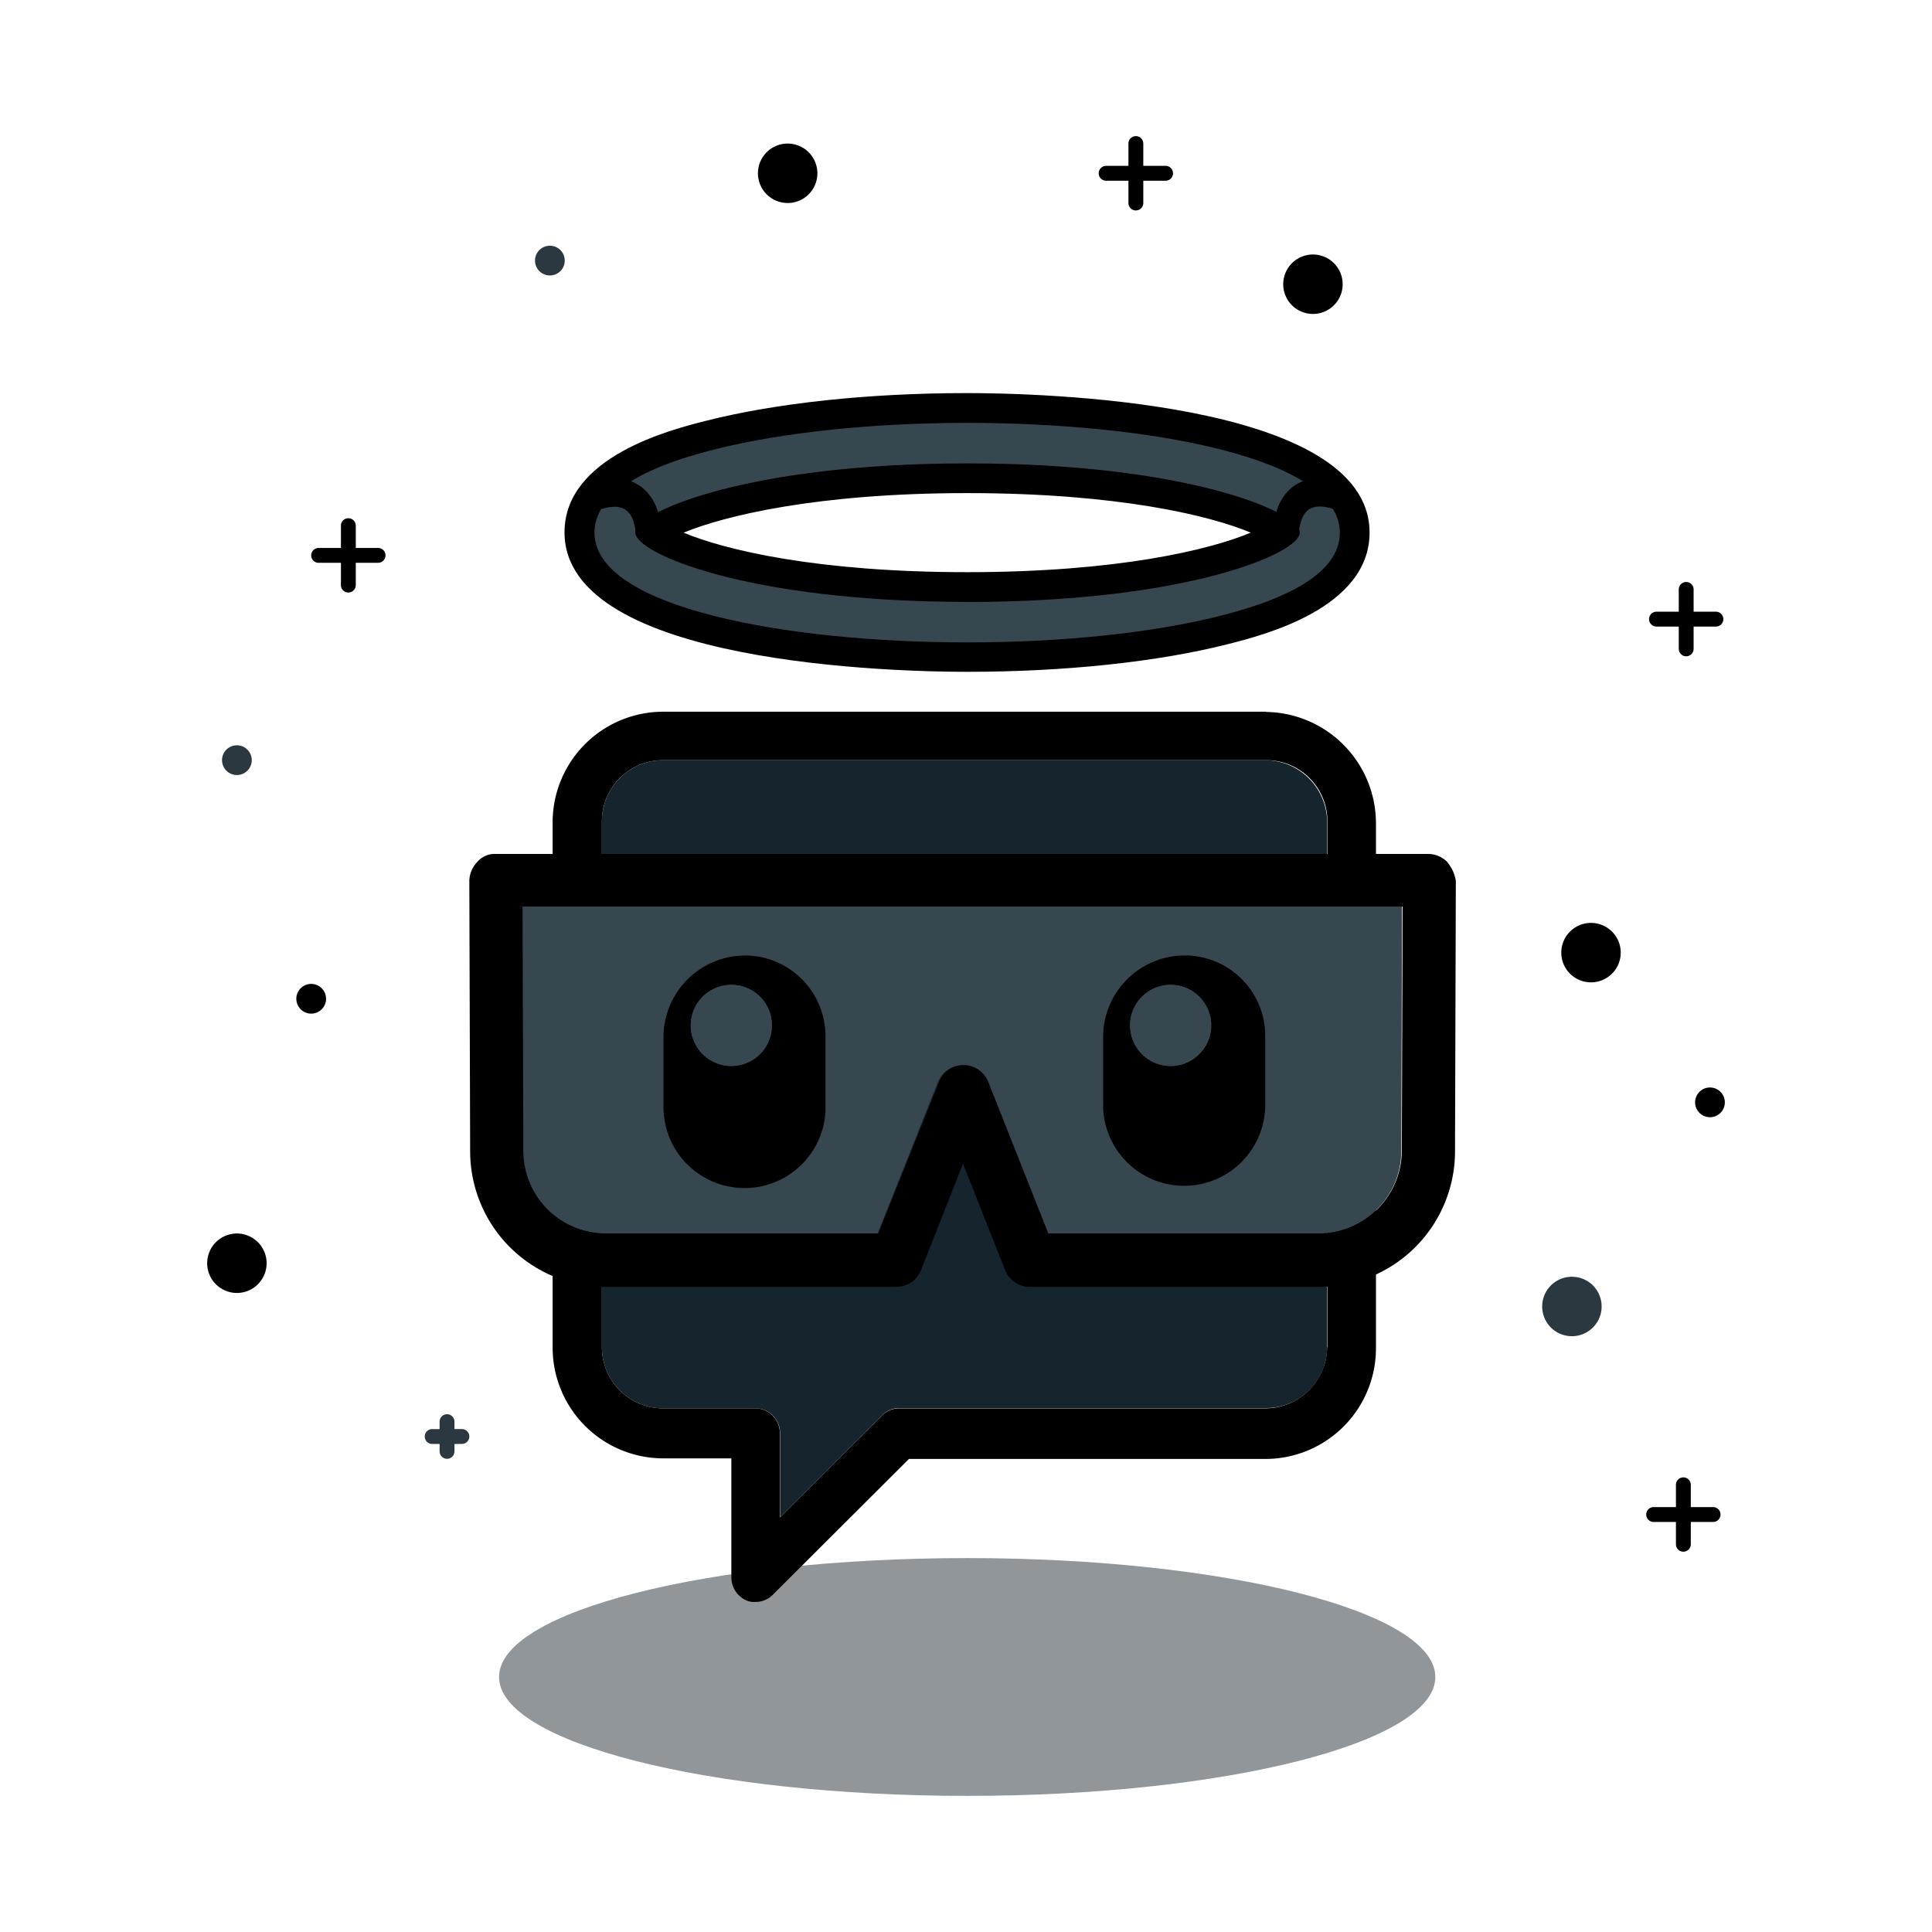 <svg xmlns="http://www.w3.org/2000/svg" id="Layer_1" data-name="Layer 1" viewBox="0 0 260 260"><defs><style>.cls-1{opacity:.45}.cls-2{fill:#09161d}.cls-3{fill:#16242d}.cls-4{fill:#37474f}.cls-5{fill:#2b383f}</style></defs><title>imageWhiteList_dark</title><g id="shield_kevin_light" data-name="shield kevin light"><g id="Ellipse_3" class="cls-1" data-name="Ellipse 3"><path id="path0_fill" d="M193.16,225.68c0,8.84-28.2,16-63,16s-63-7.16-63-16,28.21-16,63-16S193.16,216.84,193.16,225.68Z" class="cls-2" data-name="path0 fill"/></g></g><path id="Fill-41" d="M170.37,102.3H89.24A8.23,8.23,0,0,0,81,110.51v70.78a8.24,8.24,0,0,0,8.24,8.24h12.44a3.32,3.32,0,0,1,3.3,3.3v11.34l13.7-13.68a3.26,3.26,0,0,1,2.34-1h49.35a8.22,8.22,0,0,0,8.23-8.23h0V110.53a8.38,8.38,0,0,0-8.23-8.23" class="cls-3"/><path id="Fill-42" d="M178.6,181.29a8.32,8.32,0,0,1-8.32,8.24H121a3.28,3.28,0,0,0-2.35,1l-13.7,13.68V192.83a3.32,3.32,0,0,0-3.3-3.3H89.2A8.24,8.24,0,0,1,81,181.29V110.53a8.22,8.22,0,0,1,8.23-8.23h81.18a8.22,8.22,0,0,1,8.23,8.23v70.76m-8.23-85.51H89.24a14.89,14.89,0,0,0-14.87,14.85v70.76a14.91,14.91,0,0,0,14.87,14.87h9.18v16a3.42,3.42,0,0,0,2,3.11,2.66,2.66,0,0,0,1.28.21,3.26,3.26,0,0,0,2.34-1l18.28-18.24h48a14.89,14.89,0,0,0,14.85-14.87V110.81a15,15,0,0,0-14.82-15"/><path id="Fill-47" d="M70.32,154.89A11.18,11.18,0,0,0,81.42,166h36.67l8.14-20.41a3.55,3.55,0,0,1,4.59-2,3.5,3.5,0,0,1,2,2L141,166h36.46a11.12,11.12,0,0,0,11.12-11.12h0l.1-32.92H70.21l.11,32.92" class="cls-4"/><path id="Fill-48" d="M188.65,154.89A11.19,11.19,0,0,1,177.53,166H141.08L133,145.6a3.56,3.56,0,0,0-6.63,0L118.2,166H81.55a11.12,11.12,0,0,1-11.12-11.12h0L70.32,122H188.76Zm6.1-38.91a3.69,3.69,0,0,0-2.47-1.06H66.68A3.05,3.05,0,0,0,64.23,116a3.73,3.73,0,0,0-1.07,2.56L63.27,155a18.25,18.25,0,0,0,18.28,18.18h39.08a3.57,3.57,0,0,0,3.31-2.24l5.66-14.34,5.67,14.34a3.55,3.55,0,0,0,3.32,2.24H177.5A18.25,18.25,0,0,0,195.81,155h0l.11-36.45A5.19,5.19,0,0,0,194.75,116Z"/><path id="Fill-49" d="M157.58,143.45A5.46,5.46,0,1,1,163,138h0A5.48,5.48,0,0,1,157.58,143.45Zm1.78-14.87a11,11,0,0,0-10.91,10.9v9.19a10.91,10.91,0,0,0,21.82,0V139.5a10.82,10.82,0,0,0-10.71-10.92Z"/><path id="Fill-50" d="M163,138a5.46,5.46,0,1,0-5.45,5.46h0A5.48,5.48,0,0,0,163,138" class="cls-4"/><path id="Fill-51" d="M98.42,143.45a5.46,5.46,0,1,1,5.46-5.46h0A5.48,5.48,0,0,1,98.42,143.45Zm1.78-14.86A11,11,0,0,0,89.29,139.5v9.19a10.91,10.91,0,0,0,21.8.88c0-.3,0-.59,0-.88V139.5a10.87,10.87,0,0,0-10.82-10.92h-.07Z"/><path id="Fill-52" d="M103.88,138a5.46,5.46,0,1,0-5.46,5.46h0a5.46,5.46,0,0,0,5.46-5.46" class="cls-4"/><g id="Union"><path id="path18_fill" d="M225.54,207.82a1,1,0,0,0,2,0v-3h3a1,1,0,1,0,0-2h-3v-3a1,1,0,0,0-2,0v3h-3a1,1,0,0,0,0,2h3Z" data-name="path18 fill"/></g><g id="Ellipse_9" data-name="Ellipse 9"><path id="path23_fill" d="M215.54,175.82a4,4,0,1,1-4-4A4,4,0,0,1,215.54,175.82Z" class="cls-5" data-name="path23 fill"/></g><g id="Union-2" data-name="Union"><path id="path19_fill" d="M225.92,87.32a1,1,0,1,0,2,0v-3h3a1,1,0,1,0,0-2h-3v-3a1,1,0,0,0-2,0v3h-3a1,1,0,0,0,0,2h3Z" data-name="path19 fill"/></g><g id="Union-3" data-name="Union"><path id="path19_fill-2" d="M45.88,78.74a1,1,0,0,0,2,0v-3h3a1,1,0,1,0,0-2h-3v-3a1,1,0,0,0-2,0v3h-3a1,1,0,0,0,0,2h3Z" data-name="path19 fill"/></g><g id="Union-4" data-name="Union"><path id="path19_fill-3" d="M151.86,27.32a1,1,0,0,0,2,0v-3h3a1,1,0,0,0,0-2h-3v-3a1,1,0,1,0-2,0v3h-3a1,1,0,0,0,0,2h3Z" data-name="path19 fill"/></g><g id="Union-5" data-name="Union"><path id="path22_fill" d="M59.16,195.32a1,1,0,0,0,2,0v-1h1a1,1,0,0,0,0-2h-1v-1a1,1,0,0,0-2,0v1h-1a1,1,0,0,0,0,2h1Z" class="cls-5" data-name="path22 fill"/></g><g id="Ellipse_9-2" data-name="Ellipse 9"><path id="path23_fill-2" d="M110,23.32a4,4,0,1,1-4-4A4,4,0,0,1,110,23.32Z" data-name="path23 fill"/></g><g id="Ellipse_9-3" data-name="Ellipse 9"><path id="path25_fill" d="M33.88,102.3a2,2,0,1,1-2-2A2,2,0,0,1,33.88,102.3Z" class="cls-5" data-name="path25 fill"/></g><g id="Ellipse_9-4" data-name="Ellipse 9"><path id="path25_fill-2" d="M76,35.07a2,2,0,1,1-2-2A2,2,0,0,1,76,35.07Z" class="cls-5" data-name="path25 fill"/></g><g id="Ellipse_9-5" data-name="Ellipse 9"><path id="path24_fill" d="M218.11,128.2a4,4,0,1,1-4-4A4,4,0,0,1,218.11,128.2Z" data-name="path24 fill"/></g><g id="Ellipse_9-6" data-name="Ellipse 9"><path id="path24_fill-2" d="M180.69,38.25a4,4,0,1,1-4-4A4,4,0,0,1,180.69,38.25Z" data-name="path24 fill"/></g><g id="Ellipse_9-7" data-name="Ellipse 9"><path id="path24_fill-3" d="M35.88,170a4,4,0,1,1-4-4A4,4,0,0,1,35.88,170Z" data-name="path24 fill"/></g><g id="Ellipse_9-8" data-name="Ellipse 9"><path id="path25_fill-3" d="M232.12,148.35a2,2,0,1,1-2-2A2,2,0,0,1,232.12,148.35Z" data-name="path25 fill"/></g><g id="Ellipse_9-9" data-name="Ellipse 9"><path id="path25_fill-4" d="M43.88,134.41a2,2,0,1,1-2-2A2,2,0,0,1,43.88,134.41Z" data-name="path25 fill"/></g><path d="M130.16,88.45C106.1,88.45,78,84.06,78,71.68c0-5.83,5.71-10.11,17.45-13.09,9.33-2.37,21.65-3.68,34.7-3.68,24.06,0,52.15,4.39,52.15,16.77,0,5.83-5.7,10.11-17.45,13.1C155.54,87.15,143.21,88.45,130.16,88.45ZM87.8,71.68C90.47,73.82,103.53,79,130.16,79s39.69-5.19,42.36-7.33c-2.67-2.13-15.73-7.32-42.36-7.32S90.47,69.55,87.8,71.68Z" class="cls-4"/><path d="M130.16,56.91c24.16,0,50.15,4.62,50.15,14.77,0,4.72-5.36,8.47-15.94,11.16-9.17,2.33-21.32,3.61-34.21,3.61C106,86.45,80,81.83,80,71.68,80,67,85.37,63.21,96,60.52c9.17-2.32,21.32-3.61,34.21-3.61m0,24.1c29.5,0,44.71-6.54,44.71-9.33s-15.21-9.32-44.71-9.32-44.71,6.53-44.71,9.32S100.66,81,130.16,81m0-28.1c-13.21,0-25.71,1.33-35.19,3.74-4.69,1.19-19,4.81-19,15,0,17.86,45.11,18.77,54.15,18.77,13.21,0,25.71-1.33,35.19-3.74,4.69-1.19,19-4.81,19-15,0-17.86-45.11-18.77-54.15-18.77ZM92,71.68c5.51-2.27,18-5.32,38.16-5.32s32.65,3,38.16,5.32C162.81,74,150.34,77,130.16,77S97.51,74,92,71.68Z"/><path d="M180.31,66.71s-6.93-2.79-7.25,5.29" class="cls-4"/><path d="M179.57,68.56a5.75,5.75,0,0,0-.92-.27,4.94,4.94,0,0,0-1-.12,2.62,2.62,0,0,0-1.51.39,2.77,2.77,0,0,0-.95,1.32c-.13.31-.19.68-.3,1l-.14,1.16-3.41-.14.11-1.57a16.82,16.82,0,0,1,.38-1.64,6.46,6.46,0,0,1,2.09-3.13,6.31,6.31,0,0,1,3.64-1.27,9.2,9.2,0,0,1,1.75.1,9.09,9.09,0,0,1,1.73.43Z"/><path d="M80,66.71s6.93-2.79,7.25,5.29" class="cls-4"/><path d="M79.26,64.85A9.09,9.09,0,0,1,81,64.42a9.26,9.26,0,0,1,1.76-.1,6.3,6.3,0,0,1,3.63,1.27,6.48,6.48,0,0,1,2.1,3.13,14.27,14.27,0,0,1,.37,1.64L89,71.93l-3.4.14-.15-1.16c-.1-.35-.17-.72-.29-1a2.78,2.78,0,0,0-1-1.32,2.62,2.62,0,0,0-1.51-.39,4.94,4.94,0,0,0-1,.12,5.75,5.75,0,0,0-.92.27Z"/></svg>